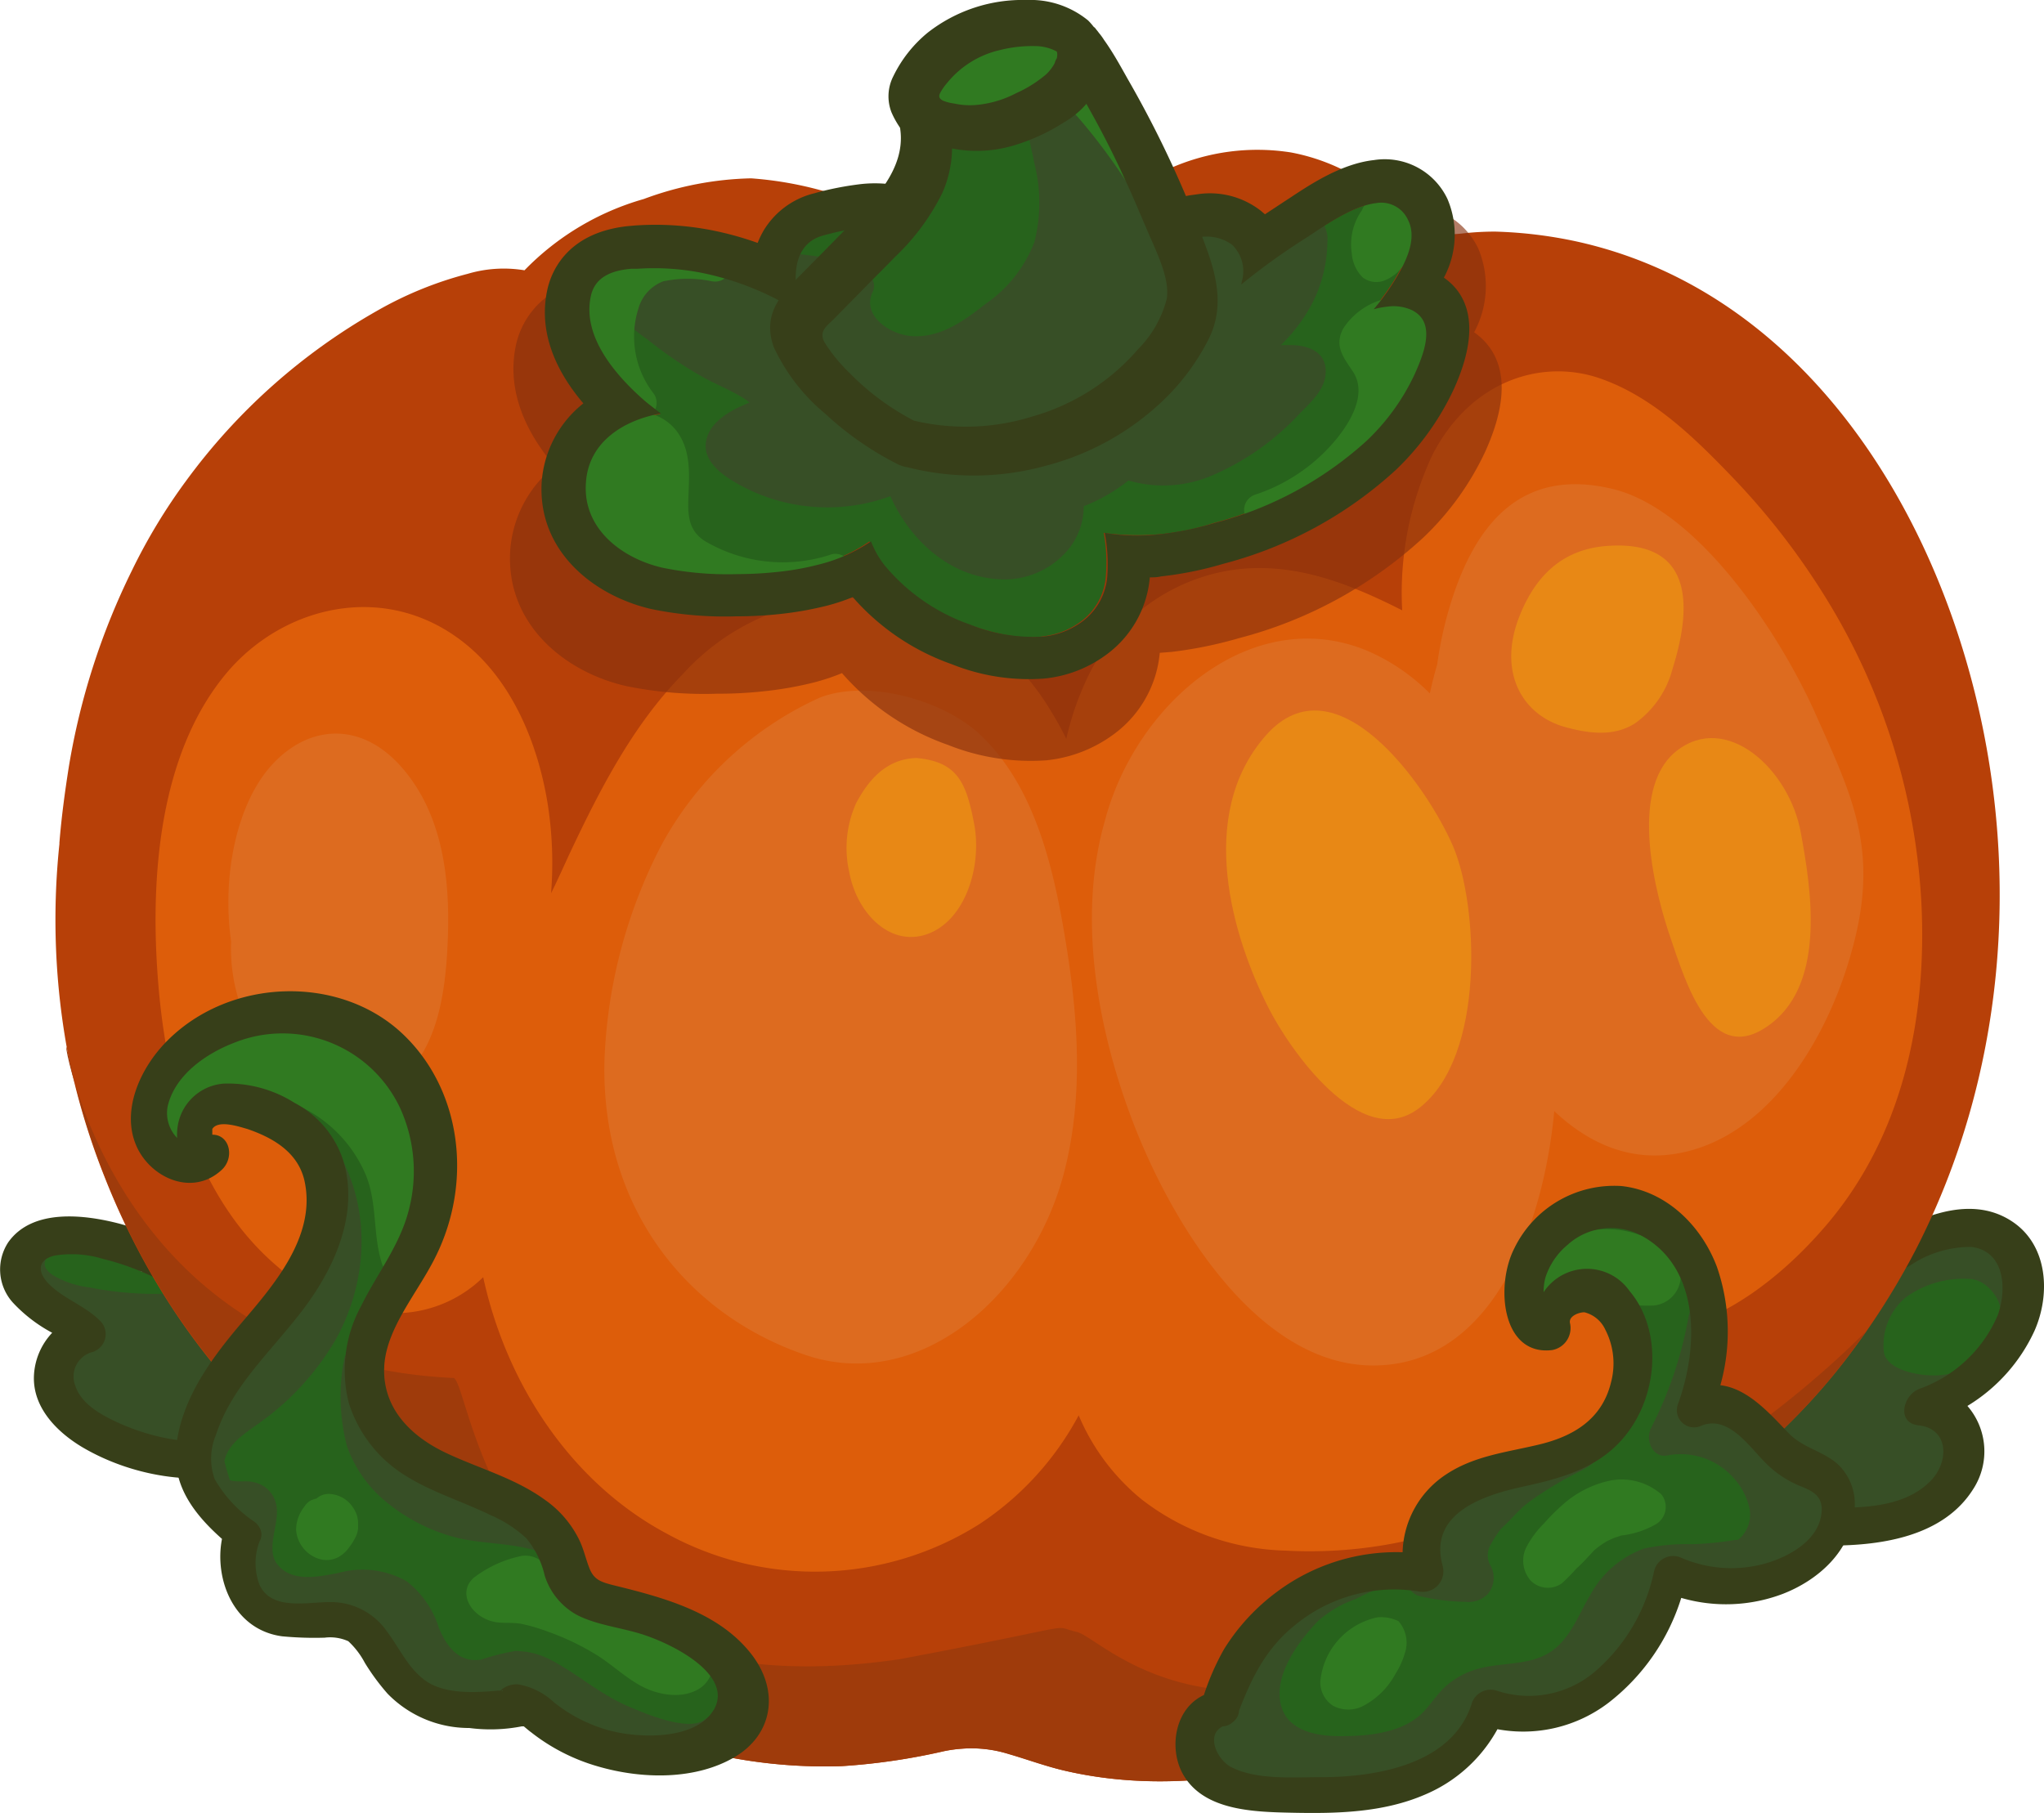 <svg id="Layer_1" data-name="Layer 1" xmlns="http://www.w3.org/2000/svg" viewBox="0 0 150 133.07"><defs><style>.cls-1{fill:#27631c;}.cls-2{fill:#374f26;}.cls-3{fill:#373f19;}.cls-4{fill:#b74008;}.cls-5{fill:#dd5d0a;}.cls-6{fill:#dd6b1f;}.cls-7{fill:#e88815;}.cls-8{fill:#9f3b0b;}.cls-9{fill:#87300e;opacity:0.63;}.cls-10{fill:#307a21;}</style></defs><path class="cls-1" d="M148.24,94.71c.17-2.22-2-3.45-4.53-3.75a2.08,2.08,0,0,0-.83.08,5.32,5.32,0,0,0-.79,0,1.81,1.81,0,0,0-.92.4,1.63,1.63,0,0,0-1.65.68c-2.73,3.68-5.42,7.4-7.93,11.18a1.22,1.22,0,0,1-.47.07,1.68,1.68,0,0,0-1.88,1,1.32,1.32,0,0,0,.91,1.66,1.8,1.8,0,0,0,.24,1.21,2.29,2.29,0,0,0,3,.52,1.48,1.48,0,0,0,.44.27,1.41,1.41,0,0,0,.63,1.74h0c-.05,1.44,1.49,2,2.85,1.79a7.54,7.54,0,0,0,3.59-2.17c.12-.11.23-.23.34-.34a3.5,3.5,0,0,0,2.08-3.9,6.92,6.92,0,0,0-1.14-2.63,1.92,1.92,0,0,0,.72-.35C145,100.6,148,97.36,148.24,94.71Z"/><path class="cls-2" d="M146.71,96.29c.37-.34-.63-2.31-2.12-2.41a7.24,7.24,0,0,0-4.76,1.37,4.58,4.58,0,0,0-1.58,4c.25,1.6,3.78,2,5,1.52,1.52-.54,1.31.53.32,1.52a6.74,6.74,0,0,1-1.19.94h0a1.28,1.28,0,0,1-.36,1.07,2.15,2.15,0,0,1,1.36.86l.71,0a1.33,1.33,0,0,1,1.23,2,6.74,6.74,0,0,1-3.42,2.69,1.69,1.69,0,0,1-1.53,1.23c-1.93.27-1.9,1.8-3.64,1.15l-2.8-2.29a31.55,31.55,0,0,0-1.8-3.08c-.1,0-1.88-.5-3.2-.87a6.25,6.25,0,0,1,.72-.17,1.28,1.28,0,0,1,.35-.57,1.46,1.46,0,0,1,.57-2,4.42,4.42,0,0,1,1.73-.6,1.08,1.08,0,0,1,0-.71,4.3,4.3,0,0,1,2.18-2.52,2.37,2.37,0,0,1,.74-.11,7.63,7.63,0,0,1,2.1-5.64c2-2.08,5.12-2.57,7.88-2.68,1.36-.05,2.71,0,3.51,1.11a10.32,10.32,0,0,1,.86,2.78C150.14,96.63,148.16,97.26,146.71,96.29Z"/><path class="cls-3" d="M147.72,89.7c-3.39-2.31-7.73,0-10.89,2l-12.09,7.53a1.39,1.39,0,1,0,1.46,2.35l9.58-6c1.47-.91,2.92-1.87,4.43-2.71a7.89,7.89,0,0,1,4.47-1.34c2.49.32,2.59,3.16,1.93,5a9.83,9.83,0,0,1-5.74,5.41c-1.24.46-1.7,2.51-.09,2.68,2.26.24,2.26,2.68.92,4.06-1.86,1.92-4.81,2-7.29,2a1.39,1.39,0,1,0-.08,2.77c3.81,0,8.32-.69,10.49-4.17a5.09,5.09,0,0,0-.44-6.08,12.58,12.58,0,0,0,4.92-5.51C150.49,95,150.29,91.45,147.72,89.7Z"/><path class="cls-1" d="M20.94,101.72a1.45,1.45,0,0,0-1-.56,8.91,8.91,0,0,0-1.29-1.91,1.17,1.17,0,0,0-1.18-.39l-.11-.15a1.52,1.52,0,0,0-.95-.57,3.28,3.28,0,0,0-1.78-1.89,1.93,1.93,0,0,0-.81-.12,1.52,1.52,0,0,0-1.13-.3,9.66,9.66,0,0,0-.11-1.69c-.15-.89-1.32-1.14-2.11-.78l-.19-.08a3.4,3.4,0,0,0-1.92-1.12,20.53,20.53,0,0,0-2.73-1.27c-1.4-.53-3.44-.37-3.71,1.38a2.86,2.86,0,0,0,1,2.21,19.53,19.53,0,0,0,1.63,1.77A18.57,18.57,0,0,0,6.26,97.7a8.18,8.18,0,0,0-.67,1.09,4.8,4.8,0,0,0,.14,5.07,2.79,2.79,0,0,0,1.7,1.08,1.8,1.8,0,0,0,1.8,1.13,4.11,4.11,0,0,0,.43.63,2.09,2.09,0,0,0,3.06.2,1.94,1.94,0,0,0,.31-.44,2.07,2.07,0,0,0,.49.12,2,2,0,0,0,2.54.73,2.2,2.2,0,0,0,.82-.68,2.12,2.12,0,0,0,1.39-.3,1.56,1.56,0,0,0,1.49.14,1.41,1.41,0,0,0,.84-1,1.15,1.15,0,0,0,.35-.31c.93-.18,1.71-1.11,1-2Z"/><path class="cls-2" d="M19.07,106.87a10.23,10.23,0,0,1,.08-1.84c-.21.2-.42.4-.61.61a1.37,1.37,0,0,1-2.05,0,34,34,0,0,1-6.28.85,1.35,1.35,0,0,1-1.4-1.75,4.71,4.71,0,0,1-3.88-.85,1.19,1.19,0,0,1-.41-1.24H4.27a1.38,1.38,0,1,1,0-2.75h.06a1.48,1.48,0,0,1,1.26-2.06c.51-.07-.81-.85-2.26-1.42A4,4,0,0,1,.5,93.23a3.08,3.08,0,0,1,2.07-3.17,1.47,1.47,0,0,1,1.84.9c.23.72-2.17,1.45-.59,2.6a6.72,6.72,0,0,0,2.75.94,24.28,24.28,0,0,0,7.42.33c1.2-.11,2.08,1.56,1.08,2.33-.25.19-.51.36-.76.54.56,0,1.13.09,1.68.16a1.15,1.15,0,0,1,1.07,1.27,1.41,1.41,0,0,1,1.44,1.1,1.36,1.36,0,0,1,1.6,1.38,1.46,1.46,0,0,1,.33.22,7.41,7.41,0,0,1,1.4-1.45Z"/><path class="cls-3" d="M23.89,100.93a26.49,26.49,0,0,0-6.62-6.87,24.39,24.39,0,0,0-8.51-4.24c-2.57-.67-6.38-1.13-8.15,1.36a3.63,3.63,0,0,0,.33,4.43,11,11,0,0,0,2.89,2.22A4.91,4.91,0,0,0,2.49,101c-.09,2.27,1.61,4.06,3.52,5.21,4,2.37,9.57,3.21,14,1.12a1.58,1.58,0,0,0,1.64.55,4,4,0,0,0,3-2.69A5,5,0,0,0,23.89,100.93ZM21,105.21a1.47,1.47,0,0,0-2-.47c-3.12,1.73-7,1.14-10.11-.21-1.31-.58-2.91-1.41-3.36-2.8a1.86,1.86,0,0,1,1.19-2.47,1.37,1.37,0,0,0,.61-2.32c-1.07-1.08-2.61-1.59-3.69-2.64-.84-.81-1-1.79.34-2.13a7.75,7.75,0,0,1,3.55.23A18.89,18.89,0,0,1,11.78,94a26.09,26.09,0,0,1,6.94,5.25C19.53,100.05,23.72,104.44,21,105.21Z"/><path class="cls-4" d="M145,51.16c-3.79-15.59-13.76-30-29.28-33.43a32.38,32.38,0,0,0-6-.73,21.67,21.67,0,0,0-2.26.12,10.62,10.62,0,0,1-3-.05c-.08-.11-.33-.34-.35-.38-.42-.42-.84-.85-1.27-1.24l-.09-.09A19.5,19.5,0,0,0,100,13.29a14.71,14.71,0,0,0-5.26-2.1,15.81,15.81,0,0,0-8.86,1.16,36.21,36.21,0,0,0-8.28,5c-.77.59-1.52,1.21-2.3,1.73-.09.07-.12.08-.13.11l-.15.06c-.13.08-.26.13-.39.2l-.06,0h0l-.67-.26c-2.69-1.11-5.38-2.3-8.12-3.34-1.21-.47-2.42-.9-3.66-1.29a26.64,26.64,0,0,0-7-1.47,24,24,0,0,0-7.88,1.52,19.72,19.72,0,0,0-8.75,5.23,9.32,9.32,0,0,0-4.17.26,27.06,27.06,0,0,0-6.66,2.72,44.65,44.65,0,0,0-14,12.47,42.09,42.09,0,0,0-4,6.63l0,0a51.5,51.5,0,0,0-4.6,14.31c-.3,1.9-.55,3.76-.7,5.63,0,0,0,.06,0,.09A53.33,53.33,0,0,0,5,77.43a52.7,52.7,0,0,0,2.69,9h0c3.45,8.77,9.09,16.39,16.07,21.36a16.72,16.72,0,0,1,3.68,3.18c.89,1.14,1.62,2.38,2.49,3.51A38.17,38.17,0,0,0,35.13,120a39.65,39.65,0,0,0,12.6,7.39,37.31,37.31,0,0,0,14.06,2.25,47.2,47.2,0,0,0,7.52-1.1,9.82,9.82,0,0,1,1.31-.18,9.19,9.19,0,0,1,3.43.39c1.32.38,2.58.85,3.9,1.18,9.2,2.21,20-.11,28.8-5.85l.18-.12a40.24,40.24,0,0,0,6.28-5.13c1-1,1.92-2.12,2.89-3.22a14.38,14.38,0,0,1,4.4-3.19A46,46,0,0,0,136.12,98.9c.3-.41.6-.82.89-1.24a54,54,0,0,0,3.58-5.93h0C147.13,79,148.22,64.37,145,51.16Z"/><path class="cls-5" d="M141,66.24a47.34,47.34,0,0,0-6.83-22.06A52.77,52.77,0,0,0,127,34.89c-2.77-2.88-5.82-5.83-9.63-7.13-4.06-1.39-9.32,0-12.23,5.59A23.88,23.88,0,0,0,102.9,44.8C98,42.31,92.6,40.33,86.81,42.9A14.19,14.19,0,0,0,80,49.34a21.24,21.24,0,0,0-1.75,4.9,22.23,22.23,0,0,0-1.1-2,18.5,18.5,0,0,0-5.31-5.73,18.34,18.34,0,0,0-10-2.61,17,17,0,0,0-11.7,5.55C46.45,53.19,44,58,41.8,62.66c-.46,1-.91,2-1.36,2.91a28.05,28.05,0,0,0-.26-6.64c-.71-4.32-2.52-8.65-5.69-11.39-5.78-5-13.57-3.25-17.87,1.87C11.8,55.17,11,64,11.58,71.75,12.16,79.7,14.47,88,20.4,93a13,13,0,0,0,9.06,3.38,9.24,9.24,0,0,0,6-2.63c1.76,8.08,6.62,15.14,13.39,18.78a22.6,22.6,0,0,0,23-.64,21.92,21.92,0,0,0,7.31-8,15.94,15.94,0,0,0,4.67,6.21,18,18,0,0,0,10.51,3.72c7.2.4,16.82-1.59,22.08-8.7a15.2,15.2,0,0,0,3.09-7.83,7.39,7.39,0,0,0,4.34,0c3.6-1.07,7.17-3.92,9.86-7C139.84,83.37,141.41,74.3,141,66.24Z"/><path class="cls-6" d="M20.09,56c-2.68,2.78-3.83,8.23-3.13,13.1a13,13,0,0,0,3.72,9.62,6.42,6.42,0,0,0,8.68.52c2.78-2.27,3.38-6.49,3.51-10.54.14-4.22-.38-8.9-3.35-12.33S22.76,53.2,20.09,56Z"/><path class="cls-6" d="M71.83,53.84c-2.66-2.44-8.08-4-11.65-2.64A24.91,24.91,0,0,0,48.52,62.07a37.19,37.19,0,0,0-4.16,15.72c-.29,10.81,6,18.67,14.7,21.65,8.44,2.91,16.76-4.44,19.06-13.5,1.42-5.57,1-11.48,0-17.34C77.22,63.21,75.76,57.47,71.83,53.84Z"/><path class="cls-6" d="M133.2,52.33c-2.57-5.76-8.61-15-14.94-16.46-6.08-1.42-10.08,1.77-12.15,9.65a28.7,28.7,0,0,0-.64,3.25q-.31,1.06-.54,2.13a14.58,14.58,0,0,0-4.57-3.12c-8.38-3.52-17,3.76-19.29,12.51C79,67.56,80.68,75.7,82.92,81.77c2.83,7.71,9.32,18.58,18,18.46s12.36-10.33,13.14-18.67c2.51,2.36,5.71,3.89,9.58,3,6.33-1.45,10.49-8.4,12.23-14.68C138,62.39,135.89,58.39,133.2,52.33Z"/><path class="cls-7" d="M106.63,62.11C104.7,57.64,98,48.16,92.88,54S90.44,68.77,93.1,74c1.48,2.92,6.79,10.71,11.09,7.3C109,77.56,108.5,66.46,106.63,62.11Z"/><path class="cls-7" d="M122.75,49.06c1.17-3.73,2-9.37-4.6-9-3.42.17-5.5,2.17-6.7,5.32-1.51,4,.26,7.13,3.45,8,1.5.4,3.43.77,5.08-.28A7.12,7.12,0,0,0,122.75,49.06Z"/><path class="cls-7" d="M123,55.15c-3.56,2.87-1.45,10.66-.42,13.66,1.13,3.28,3,9.77,7.44,6.29,4-3.12,2.86-10,2.14-13.95C131.32,56.44,126.66,52.21,123,55.15Z"/><path class="cls-7" d="M67.26,55.64c-2.46.06-3.72,2-4.42,3.29A8,8,0,0,0,62.32,64c.54,3,3,5.57,5.77,4.55s4-5,3.39-8.12C70.91,57.5,70.31,55.92,67.26,55.64Z"/><path class="cls-8" d="M5.53,79.63c-.18-.73-.35-1.46-.51-2.2C4.74,76.07,4.78,77.23,5.53,79.63Z"/><path class="cls-8" d="M126.74,106.13c-1.63,1.11-3.31,2.12-5,3.05s-3.49,1.59-5.06,2.61-.48,2.26-6.66,6.47c-20.76,12-29,2-31,1.53-2.12-.5,1-.63-13,2C36.44,126.15,34.68,102,33.31,101.15,14.11,100.28,7.5,86,5.53,79.63A54.36,54.36,0,0,0,7.7,86.39h0c3.45,8.77,9.09,16.38,16.07,21.36a16.5,16.5,0,0,1,3.68,3.18c.88,1.15,1.62,2.38,2.49,3.51A38.17,38.17,0,0,0,35.13,120a40,40,0,0,0,12.61,7.4,37.22,37.22,0,0,0,14,2.24,45.81,45.81,0,0,0,7.51-1.1,10.43,10.43,0,0,1,1.32-.18,9.19,9.19,0,0,1,3.43.39c1.31.38,2.58.85,3.91,1.17,9.2,2.22,20-.1,28.79-5.84l.18-.12h0c.25-.16.49-.34.73-.5l.86-.6.82-.64c.27-.2.54-.4.8-.62s.49-.42.73-.63l.84-.71c.5-.47,1-.94,1.49-1.43,1-1,1.93-2.12,2.89-3.22a14.54,14.54,0,0,1,4.41-3.19A46.1,46.1,0,0,0,136.12,98.9l.89-1.24A72.15,72.15,0,0,1,126.74,106.13Z"/><path class="cls-2" d="M12,101.59l0,0,0,0Z"/><path class="cls-2" d="M109.47,110.85l0,0h0Z"/><path class="cls-9" d="M109,33.14a20.85,20.85,0,0,1-4.56,6.33,31.79,31.79,0,0,1-13.54,7.38,30.52,30.52,0,0,1-4.91,1l-.88.07A8.34,8.34,0,0,1,81.59,54a10,10,0,0,1-4.81,1.81,16.37,16.37,0,0,1-7.21-1.13,18.39,18.39,0,0,1-7.78-5.27,15.84,15.84,0,0,1-2.08.69,26.23,26.23,0,0,1-3.64.64,30.6,30.6,0,0,1-3.42.18A28.58,28.58,0,0,1,46,50.37c-4.5-1-8.88-4.52-8.56-9.93a8.68,8.68,0,0,1,3.27-6.22c-2.51-2.93-3.48-6-2.84-8.92.29-1.31,1.48-4.44,6.3-5l.6-.06a22.51,22.51,0,0,1,6,.39,25.4,25.4,0,0,1,3.61,1,5.16,5.16,0,0,1,.47-1,6.46,6.46,0,0,1,4-2.93l.18,0a23.11,23.11,0,0,1,3.21-.63,9,9,0,0,1,2.2,0,7.35,7.35,0,0,0,.77-1.47c2.76.89,5.48,1.91,8.21,2.86l.68.22h0l.06,0,.39-.17.16-.06s0,0,.12-.09c.79-.45,1.54-1,2.31-1.48A37.18,37.18,0,0,1,85.4,12.6c.92,1.79,1.75,3.6,2.52,5.42l.3-.07.62-.08a6.55,6.55,0,0,1,5,1.31l.29.26,1.45-1,.53-.34c1.56-1,3.94-2.6,6.41-2.93l.17,0a5.49,5.49,0,0,1,4.62,1.45,5.72,5.72,0,0,1,1.16,1.59,7.13,7.13,0,0,1-.29,6.18C110,25.68,111.23,28.2,109,33.14Z"/><path class="cls-1" d="M48.66,41.68a23.84,23.84,0,0,0,5.54.46A24.34,24.34,0,0,0,60,41.46a12,12,0,0,0,3.81-1.72,6.81,6.81,0,0,0,1,1.76,14.25,14.25,0,0,0,6.26,4.34c2.49.9,5.72,1.61,8.18-.17a4.56,4.56,0,0,0,1.9-3.37A12.28,12.28,0,0,0,81,39.11a17.85,17.85,0,0,0,8.07-.72,26.51,26.51,0,0,0,11.19-6.06,16.11,16.11,0,0,0,3.5-4.87c.67-1.5,1.62-3.83-.24-4.71a4,4,0,0,0-2.76-.05,17.22,17.22,0,0,0,1.75-2.46c.7-1.22,1.42-2.78.78-4.07-1.5-3-5.6.08-7.49,1.29A49.06,49.06,0,0,0,91,20.89a2,2,0,0,0,.06-.26A2.7,2.7,0,0,0,90.37,18a3.38,3.38,0,0,0-2.73-.5,17.43,17.43,0,0,0-5.38,2c-.42.24-.84.5-1.25.77-.06-1-9.9-2.72-11.11.35-.62-.73-1.29-1.42-1.94-2.06a6,6,0,0,0-3.19-1.85,11.58,11.58,0,0,0-4.34.54c-2.58.65-2.27,3.72-1.64,5.76a21.21,21.21,0,0,0-7.32-3,18.14,18.14,0,0,0-4.77-.3c-1.43.1-3,.43-3.38,2.06-.67,3,1.9,5.93,3.94,7.68.39.33.8.63,1.2.94-2.7.48-5.31,2.11-5.5,5.07C42.74,38.81,45.65,41,48.66,41.68Z"/><path class="cls-2" d="M45.77,18.33c1.66-.5,3.66-.22,5.34-.18q2.88.06,5.73.32t5.68.72A7.5,7.5,0,0,1,66.9,21c1,1.07-.59,2.92-1.62,1.85l-.19-.17-.38.29c.28.2.56.39.82.61a1,1,0,0,1,.22,1.41l14.84,7a3,3,0,0,1,.7-1.23,47,47,0,0,0,3.19-3.57,1.07,1.07,0,0,1,1-.47,2.11,2.11,0,0,1,.09-.55c.34-1.17,1.45-2.41.52-3.52-.72-.87-1.89-1.29-2.68-2.11a1.7,1.7,0,0,1-.32-2.15A4.06,4.06,0,0,1,85.19,17a12,12,0,0,1,4.55-.56,11.88,11.88,0,0,0,4.52-.29c.85-.32,1.59-.87,2.43-.25a2.25,2.25,0,0,1,.72,1.9,10.11,10.11,0,0,1-1.11,4.46A12.27,12.27,0,0,1,94,25.33l.66,0c1.41,0,2.75.53,2.62,2.13-.1,1.25-1.19,2.15-2,3A18.8,18.8,0,0,1,88.71,35a9.12,9.12,0,0,1-5.9.27,12.62,12.62,0,0,1-3.28,1.89,5,5,0,0,1-1.36,3.43A6.1,6.1,0,0,1,73,42.49c-3.51-.31-6.3-3-7.66-6.07A13.4,13.4,0,0,1,55.08,36c-1.4-.68-3.75-1.91-3.22-3.81.34-1.26,1.73-2.09,3.14-2.63l-.12-.12c-1-.71-2.27-1.18-3.37-1.8a29.71,29.71,0,0,1-4-2.73,12.56,12.56,0,0,1-3.32-3.3A2.27,2.27,0,0,1,45.77,18.33Z"/><path class="cls-10" d="M103.81,17.14a1.26,1.26,0,0,0,.09-.93,3.6,3.6,0,0,0-1.51-1.67,1.63,1.63,0,0,0-1.7.07l-.08.07a1.39,1.39,0,0,0-.66.75l-.11.16a4.34,4.34,0,0,0-.64,3,2.78,2.78,0,0,0,.81,1.78,1.65,1.65,0,0,0,1.64.2,3.15,3.15,0,0,0,1-.68,3.78,3.78,0,0,0,1.07-2.6A.66.66,0,0,0,103.81,17.14Zm-3,1.32,0,0,0,0A.1.1,0,0,1,100.8,18.46Z"/><path class="cls-10" d="M92.11,36.31a12.93,12.93,0,0,0,5.49-3.54c1.3-1.41,2.87-3.77,1.66-5.53-.66-1-1.37-1.84-.69-3.12A5.1,5.1,0,0,1,101.42,22a3.06,3.06,0,0,1,3.27.66,3.86,3.86,0,0,1,.85,3.24,14.91,14.91,0,0,1-3.47,7.39,1.19,1.19,0,0,1-1.85,0A14.86,14.86,0,0,1,98.68,35a15.68,15.68,0,0,1-5.84,3.54A1.15,1.15,0,1,1,92.11,36.31Z"/><path class="cls-10" d="M52,43a3.27,3.27,0,0,1-2-.21,9.55,9.55,0,0,1-5.57-2.87,6.48,6.48,0,0,1-.93-7.19,4.73,4.73,0,0,1,2.62-2.28L46,30.33c-1.3-1.53-2.71-3.46-3-5.57a1.06,1.06,0,0,1-.43-.55,4.58,4.58,0,0,1,4-6,1.14,1.14,0,0,1,1,.43l.2-.09a10.6,10.6,0,0,1,5-.24c1.51.25,1,2.59-.51,2.34a8.69,8.69,0,0,0-3.59,0,3,3,0,0,0-1.82,2A6.81,6.81,0,0,0,48,28.93a1.21,1.21,0,0,1-.14,1.47,3.55,3.55,0,0,1,2,1.54c.84,1.36.72,2.94.66,4.5-.06,1.36,0,2.54,1.25,3.3a11.25,11.25,0,0,0,9.1,1,1.15,1.15,0,1,1,.75,2.17,14.37,14.37,0,0,1-7.52.33,15.23,15.23,0,0,1-1.61-.47A1.51,1.51,0,0,1,52,43Z"/><path class="cls-3" d="M47.77,44.7a26.6,26.6,0,0,0,6.27.54,29.32,29.32,0,0,0,3.2-.17,24.78,24.78,0,0,0,3.4-.6,14.68,14.68,0,0,0,1.94-.64,17.22,17.22,0,0,0,7.28,4.93,15.15,15.15,0,0,0,6.74,1.05,9.15,9.15,0,0,0,4.5-1.69,7.86,7.86,0,0,0,3.28-5.74c.27,0,.55,0,.82-.07a25.78,25.78,0,0,0,4.59-.93,29.82,29.82,0,0,0,12.66-6.9,19.75,19.75,0,0,0,4.25-5.94c2.09-4.63.93-7-.74-8.16a6.67,6.67,0,0,0,.26-5.78,5.09,5.09,0,0,0-5.39-2.85c-2.37.26-4.65,1.77-6.16,2.77l-.49.32-1.35.89-.28-.24a6.07,6.07,0,0,0-4.68-1.23l-.58.08a20.66,20.66,0,0,0-6.16,2.22,15.78,15.78,0,0,0-2-.48A21.82,21.82,0,0,0,73,15.77a11.18,11.18,0,0,0-2.59.58l-.14-.13a8.79,8.79,0,0,0-4.82-2.68,9.34,9.34,0,0,0-2.49,0,23.28,23.28,0,0,0-3,.59l-.17.05a6,6,0,0,0-3.75,2.74,6.91,6.91,0,0,0-.44.91,23.74,23.74,0,0,0-3.37-.93,21.57,21.57,0,0,0-5.61-.35l-.56.05c-4.51.49-5.62,3.42-5.89,4.65-.61,2.76.3,5.61,2.64,8.36a8.11,8.11,0,0,0-3.06,5.82C39.47,40.47,43.57,43.72,47.77,44.7ZM43,35.42c.19-3,2.8-4.59,5.5-5.07-.4-.31-.81-.61-1.2-.94-2-1.75-4.61-4.64-3.94-7.68.32-1.47,1.64-1.88,2.94-2l.44,0a18.14,18.14,0,0,1,4.77.3,21.21,21.21,0,0,1,7.32,3c-.63-2-.94-5.11,1.64-5.76a20.92,20.92,0,0,1,2.73-.56,5.77,5.77,0,0,1,1.61,0A6,6,0,0,1,68,18.52c.65.64,1.32,1.33,1.94,2.06.39-1,1.7-1.49,3.29-1.66,3.29-.36,7.78.64,7.82,1.31.41-.27.83-.53,1.25-.77a17.43,17.43,0,0,1,5.38-2l.36-.05a3.16,3.16,0,0,1,2.37.55,2.7,2.7,0,0,1,.73,2.67,2,2,0,0,1-.06.26,49.06,49.06,0,0,1,4.77-3.43c1.22-.79,3.37-2.35,5.14-2.55a2.15,2.15,0,0,1,2.35,1.26c.64,1.29-.08,2.85-.78,4.07a17.22,17.22,0,0,1-1.75,2.46,5.76,5.76,0,0,1,1-.19,3.22,3.22,0,0,1,1.77.24c1.86.88.91,3.21.24,4.71a16.11,16.11,0,0,1-3.5,4.87,26.51,26.51,0,0,1-11.19,6.06,22.82,22.82,0,0,1-4,.82,14.11,14.11,0,0,1-4.06-.1,12.28,12.28,0,0,1,.19,3.19,4.56,4.56,0,0,1-1.9,3.37,5.73,5.73,0,0,1-2.85,1.06,12.43,12.43,0,0,1-5.33-.89,14.25,14.25,0,0,1-6.26-4.34,6.81,6.81,0,0,1-1-1.76A12,12,0,0,1,60,41.46a19.68,19.68,0,0,1-2.94.52,27.45,27.45,0,0,1-2.87.16,23.84,23.84,0,0,1-5.54-.46C45.65,41,42.74,38.81,43,35.42Z"/><path class="cls-1" d="M87.54,22.05a5.73,5.73,0,0,1-.83,2.41C83.15,30.92,75,34.32,67,32.69l-.41-.13a20.8,20.8,0,0,1-7-5.79c-.19-.25-.36-.5-.52-.76a3.07,3.07,0,0,1-.58-2,2.37,2.37,0,0,1,.45-1,6,6,0,0,1,.66-.76c.86-.86,1.72-1.73,2.57-2.62.54-.52,1.07-1.06,1.6-1.59a15.9,15.9,0,0,0,3.79-5A6.93,6.93,0,0,0,68,10.76a6.19,6.19,0,0,0-1-3.91c.19-.3.42-.64.67-1,.11-.14.21-.3.33-.45s.22-.28.32-.41a9.73,9.73,0,0,1,1-1A8.13,8.13,0,0,1,72.45,2a4.43,4.43,0,0,1,1-.19s.35-.11.9-.24c.39-.1.88-.2,1.4-.29a.53.53,0,0,0-.15-.12l.27.1A12.42,12.42,0,0,1,77.4,2a2.65,2.65,0,0,1,.9.61,3.78,3.78,0,0,1,.67.59A8.08,8.08,0,0,1,80,4.65c.31.52.62,1,.92,1.56.5.87,1,1.75,1.45,2.64.66,1.23,1.27,2.48,1.85,3.75q1.48,3.17,2.65,6.4A8.14,8.14,0,0,1,87.54,22.05Z"/><path class="cls-2" d="M87.54,22.05a5.73,5.73,0,0,1-.83,2.41C83.15,30.92,75,34.32,67,32.69l-.41-.13a20.8,20.8,0,0,1-7-5.79c-.19-.25-.36-.5-.52-.76a6.77,6.77,0,0,1-.13-3,6,6,0,0,1,.66-.76c.86-.86,1.72-1.73,2.57-2.62l.18.11a1.55,1.55,0,0,1,1.69.81,1,1,0,0,1,0,.88c-.83,1.75,1.31,3.19,3,3.25,2.12.08,3.85-1.25,5.31-2.39a9.75,9.75,0,0,0,3.56-4.52,11.74,11.74,0,0,0,0-5.77c-.06-.32-.12-.63-.2-.94-.23-1.15-.51-2.27-.75-3.42-.08-.41-.17-.83-.24-1.24S74.43,5.5,74.36,5l0-.12a10.5,10.5,0,0,1-.15-2.29,3.71,3.71,0,0,1,.16-1c.39-.1.88-.2,1.4-.29a.53.53,0,0,0-.15-.12l.27.1A12.42,12.42,0,0,1,77.4,2a2.65,2.65,0,0,1,.9.61,3.78,3.78,0,0,1,.67.59A8.08,8.08,0,0,1,80,4.65c.31.52.62,1,.92,1.56.5.87,1,1.75,1.45,2.64.66,1.23,1.27,2.48,1.85,3.75q1.48,3.17,2.65,6.4A8.14,8.14,0,0,1,87.54,22.05Z"/><path class="cls-10" d="M84.25,12.6c-.17.92-1,1.54-1.69.59a44,44,0,0,0-3.18-4.27A19.24,19.24,0,0,0,76.8,6.41a14.59,14.59,0,0,0-1.75-1.2,6.27,6.27,0,0,0-.58-.29.38.38,0,0,0-.13-.06A12.07,12.07,0,0,0,69.25,4,8.13,8.13,0,0,1,72.45,2a4.43,4.43,0,0,1,1-.19s.35-.11.9-.24c.39-.1.88-.2,1.4-.29a7.82,7.82,0,0,1,1.44,1.31c.1.12.2.24.29.37a7.63,7.63,0,0,1,.93.68,13.1,13.1,0,0,1,2.45,2.74c.54.78,1,1.61,1.54,2.43s1,1.65,1.55,2.42A1.83,1.83,0,0,1,84.25,12.6Z"/><path class="cls-3" d="M77,3.76h0l0,0C77.06,3.79,77.1,3.82,77,3.76Z"/><path class="cls-3" d="M77.19,2.63a7.82,7.82,0,0,0-1.44-1.31c-.52.09-1,.19-1.4.29-.55.13-.9.24-.9.24a4.43,4.43,0,0,0-1,.19l.13,0c.5.14,1,.29,1.48.45l.13,0c.45.15.44.14,1,.36.36.13.73.29,1.09.44l.41.2.29.17h0s0,0,0,0A2.44,2.44,0,0,1,77.3,4l.29-.08A1.75,1.75,0,0,1,77.19,2.63Zm11.49,16A78.27,78.27,0,0,0,82.77,5.82c-.56-1-1.11-2-1.75-2.89a4.28,4.28,0,0,0-.38-.52c-.06-.09-.14-.18-.21-.27S80.33,2,80.27,2h0l0,0h0a2.65,2.65,0,0,0-.26-.21,1.94,1.94,0,0,0-1.16-.54,9.47,9.47,0,0,0-2.88.13l-.27-.1a.53.53,0,0,1,.15.12c-.52.09-1,.19-1.4.29-.55.13-.9.24-.9.24a4.43,4.43,0,0,0-1,.19l.13,0c.5.14,1,.29,1.48.45l.13,0c.45.15.44.14,1,.36.36.13.73.29,1.09.44l.41.2.29.17h0s0,0,0,0A2.44,2.44,0,0,1,77.3,4a2.76,2.76,0,0,1,.44.47,6.67,6.67,0,0,1,.88,1.25c.48.78.93,1.58,1.37,2.38q1.4,2.5,2.57,5.08c.54,1.13,1,2.28,1.51,3.44.63,1.56,1.82,3.72,1.55,5.33a8.14,8.14,0,0,1-2.1,3.68,16,16,0,0,1-7.72,4.93,16.46,16.46,0,0,1-8.72.32,18.46,18.46,0,0,1-4.74-3.51,11.8,11.8,0,0,1-1.83-2.24c-.46-.83.21-1.23.71-1.74.92-.94,1.85-1.87,2.76-2.81.57-.57,1.14-1.14,1.71-1.73a16.59,16.59,0,0,0,3.46-4.68,8.28,8.28,0,0,0,.71-3,8.57,8.57,0,0,0-.14-2.08,8.84,8.84,0,0,0-.4-1.34A8.12,8.12,0,0,0,68,5.39c-.12.15-.22.31-.33.45-.25.37-.48.71-.67,1A5.29,5.29,0,0,0,66,9.05s0,.09,0,.12v0a1.55,1.55,0,0,1,.07.35l0,0h0c.39,2.94-2.06,5.32-3.85,7.14-1.33,1.36-2.67,2.71-4,4.06s-2.15,2.75-1.44,4.75a14,14,0,0,0,3.77,4.89,23.15,23.15,0,0,0,5.34,3.72,2.4,2.4,0,0,0,.71.22A19.78,19.78,0,0,0,76.7,34.2a19.57,19.57,0,0,0,8.86-5A16.56,16.56,0,0,0,88.64,25C89.69,23,89.48,20.94,88.68,18.63Z"/><path class="cls-3" d="M66.1,9.55s0,0,0,0h0S66.11,9.58,66.1,9.55Z"/><path class="cls-10" d="M78.4,2.93A4.91,4.91,0,0,0,75,2.16a6.06,6.06,0,0,0-2.28.45,11.53,11.53,0,0,0-1.33.12,7.47,7.47,0,0,0-1.58.4c-.47.19-.91.43-1.4.58-1.3.4-2.3,1.39-1.82,2.9a3.65,3.65,0,0,0,3,2.13,17.47,17.47,0,0,0,3.22.2A6.06,6.06,0,0,0,76,8.05a22.15,22.15,0,0,0,2.34-1.43A2.28,2.28,0,0,0,78.4,2.93Z"/><path class="cls-3" d="M75.87,1.3a.23.23,0,0,0-.12,0,.53.53,0,0,0-.15-.12Z"/><path class="cls-3" d="M79.85,1.5A6.69,6.69,0,0,0,75.36,0a11.3,11.3,0,0,0-7.27,2.39,9.49,9.49,0,0,0-2.54,3.22,3.24,3.24,0,0,0-.13,2.63A6.49,6.49,0,0,0,66,9.3c1,1.27,3.63,1.55,3.72,1.57a9.47,9.47,0,0,0,4.56-.16A14.32,14.32,0,0,0,78.05,9,6.34,6.34,0,0,0,80.7,6.1,4.09,4.09,0,0,0,79.85,1.5ZM77.59,4c0-.15,0,.26-.06.32s-.12.31-.17.39a3.24,3.24,0,0,1-.57.73,9.07,9.07,0,0,1-2.22,1.4,7.79,7.79,0,0,1-3,.87,5.34,5.34,0,0,1-1.54-.11,3.32,3.32,0,0,1-.8-.2c-.27-.13-.36-.28-.26-.53a4.1,4.1,0,0,1,.55-.8,7,7,0,0,1,3.84-2.39,9.77,9.77,0,0,1,2.82-.29,3.45,3.45,0,0,1,1,.22,3.73,3.73,0,0,1,.37.17C77.58,3.86,77.59,4,77.59,4Z"/><path class="cls-1" d="M17.77,112.65c-4-3.29-4.44-5.25-2.41-9.73,1.37-3,4.13-5.33,6.21-8.27s3.49-7.56,1.26-10.54a8.28,8.28,0,0,0-4-2.58c-1.29-.47-2.85-.76-4,.18s-.69,3.35.63,3.06c-1.62,1.68-4.46,0-4.61-2.35s1.52-4.59,3.46-5.94a11.42,11.42,0,0,1,13.42.2c3.89,3.11,5.25,9,3.27,13.9-1.3,3.23-3.87,5.92-4.29,9.15a7.57,7.57,0,0,0,2.84,6.76c3.46,2.75,9.67,3.14,11.43,7.21.51,1.18.58,2.59,1.74,3.39a5.28,5.28,0,0,0,1.85.69,22.36,22.36,0,0,1,6.74,2.41c2.06,1.29,3.61,3.42,3.1,5.33-.45,1.74-2.45,2.81-4.54,3.18a13.15,13.15,0,0,1-10.12-2.63,4.42,4.42,0,0,0-1.53-1c-.76-.2.92.79-4.76.37-5.32-.39-5.24-6-8.27-6.45-1.43-.21-4.85.25-6-.6C16.47,116.36,17.77,112.65,17.77,112.65Z"/><path class="cls-2" d="M25.27,99.71a14.38,14.38,0,0,0,.19,6.43,9.24,9.24,0,0,0,2.9,4.12,13.34,13.34,0,0,0,4.84,2.53c2.09.59,4.38.4,6.53,1.16.87.3-3.27-3.35-5.06-3.72a10.09,10.09,0,0,1-4.09-1.77,6.7,6.7,0,0,1-2.24-2.85,10.89,10.89,0,0,1-.17-5.17,1.52,1.52,0,0,0-1.1-1.78A1.5,1.5,0,0,0,25.27,99.71Z"/><path class="cls-2" d="M53.39,128.35a9.15,9.15,0,0,1-8.91,1.1c-2.6-1-4.9-3.43-7.63-3.45a7.87,7.87,0,0,1-4-.79A10,10,0,0,1,30,122.72c-.41-.5-.78-1-1.14-1.55a7,7,0,0,0-1.17-1.59,3.34,3.34,0,0,0-2.05-.41l-2.29-.06a1.32,1.32,0,0,1-1.23-.81,6.17,6.17,0,0,1-2.12-.68,4.73,4.73,0,0,1-2.56-4.07,9.45,9.45,0,0,1,.18-1.5c0-.19.05-.44.09-.62l-.15,0a1.25,1.25,0,0,1-2.06.27,7.13,7.13,0,0,1-1.17-2,3.47,3.47,0,0,1-.26-.45l2.48-10.41c.49-.38,1-.71,1.56-1a13.31,13.31,0,0,0,2-1.43c.49-.79,1-1.63,1.4-2.49a1.35,1.35,0,0,1,1.85-.63,9.52,9.52,0,0,0-2.14-8.77c-1.24-1.31.55-3.6,1.84-2.27,4.15,4.31,4.45,10.91,1.58,16.07a19.56,19.56,0,0,1-5.43,6c-.94.71-2.12,1.36-2.6,2.47a2.24,2.24,0,0,0-.14.46c.11.47.25.94.4,1.4.54.18,1.25,0,1.75.15a2.09,2.09,0,0,1,1.65,1.64c.31,1.34-.84,3.25.1,4.41,1.1,1.35,3.09.86,4.47.61a6.56,6.56,0,0,1,5,.61,6.93,6.93,0,0,1,2.37,3.43c.52,1.24,1.4,2.59,3.1,2.32a16.78,16.78,0,0,1,2.49-.63,5.58,5.58,0,0,1,2.67.68c1.9,1,3.44,2.4,5.5,3.32,1.3.57,4.63,2,5.78,1C53.45,125,55,127.09,53.39,128.35Z"/><path class="cls-10" d="M29.72,77.66c-1-1.8-3.15-2-5.08-2.14-.95-.07-1.95-.15-2.94-.17a6.75,6.75,0,0,0-.8-.24,7.68,7.68,0,0,0-8.29,3.44c-.16.29-1,1.52-1,1.81-.62.89.36,1.78.54,3a1.29,1.29,0,0,0,1.38,1.26A1.52,1.52,0,0,0,14.79,83c-.3-2.15,2.49-2.62,3.95-2.57a8.87,8.87,0,0,1,4.84,1.71,9.75,9.75,0,0,1,3.3,4.19c.82,2.08.47,4.38,1.17,6.48a1.6,1.6,0,0,0,2.87.19C32.74,90.21,31,77.58,29.72,77.66Z"/><path class="cls-10" d="M26.28,111.84c0,.11,0,.21,0,.32a3.06,3.06,0,0,1-.05.32A2.25,2.25,0,0,1,26,113a3.11,3.11,0,0,1-.35.54,2.38,2.38,0,0,1-.84.77,1.88,1.88,0,0,1-1.51.08,2.43,2.43,0,0,1-1.57-2.07,2.74,2.74,0,0,1,.61-1.73,1.32,1.32,0,0,1,.48-.46l.33-.12h.06a0,0,0,0,0,0,0,1.36,1.36,0,0,1,1-.35,2.23,2.23,0,0,1,1.46.69,2.6,2.6,0,0,1,.51.84A2.28,2.28,0,0,1,26.28,111.84Z"/><path class="cls-10" d="M51,120.16a8,8,0,0,0-1.87-.58,7.75,7.75,0,0,1-1.59-.6c-2.47-1.25-4.43-3.06-7.07-3.84l-.32-.06a1.86,1.86,0,0,0-1.92-.86,8.61,8.61,0,0,0-3.46,1.59c-1.29,1.14-.12,3,1.67,3.27.61.08,1.21,0,1.84.12a13,13,0,0,1,1.88.55,18.75,18.75,0,0,1,3.51,1.66c1.13.68,2.08,1.61,3.24,2.27,1.43.82,3.38,1.08,4.61.13A2.15,2.15,0,0,0,51,120.16Z"/><path class="cls-3" d="M45.1,116.38c-1-.25-1.51-.41-1.85-1.28-.26-.66-.4-1.33-.71-2a7.71,7.71,0,0,0-2.54-3c-2.18-1.59-4.81-2.3-7.16-3.4-2.59-1.2-4.58-3.15-4.65-5.95-.08-3,2.35-5.66,3.73-8.41,2.84-5.62,1.93-12.48-2.48-16.55-4.63-4.26-12.59-4-17.17.61-2,2-3.47,5.24-2.18,7.89,1.09,2.22,4.05,3.52,6.15,1.61,1-.88.64-2.62-.66-2.61,0,0,0,0,0,0s0-.4,0-.42c.45-.71,2.05-.14,2.57,0,1.78.61,3.65,1.63,4.17,3.7,1,4.19-2.39,7.93-4.7,10.66s-4.37,5.65-4.7,9.08c-.26,2.76,1.34,4.85,3.37,6.65-.57,2.92.82,6.66,4.41,7.15a25.12,25.12,0,0,0,3.13.1,3.24,3.24,0,0,1,1.73.26,5.94,5.94,0,0,1,1.21,1.58,16.34,16.34,0,0,0,1.67,2.27,8.33,8.33,0,0,0,6,2.52,11.93,11.93,0,0,0,3.85-.12l.15,0c.17.14.4.34.53.43a14.26,14.26,0,0,0,4.84,2.49c3.38,1,7.29,1,10.11-.67s3.33-4.91,1.15-7.64C52.69,118.35,48.76,117.28,45.1,116.38Zm-29.53-33s0,0,0,0Zm21.24,40.74.11-.08C36.89,124.14,36.87,124.14,36.81,124.14Zm15.56,1.39c-1.25,2.15-5.31,2.18-7.84,1.46a11.22,11.22,0,0,1-3.86-2,5.16,5.16,0,0,0-2.57-1.32,1.69,1.69,0,0,0-1.38.45h-.19c-1.66.15-4,.29-5.41-.81-1.23-.94-1.84-2.38-2.72-3.53a5,5,0,0,0-4.23-2.16c-1.63,0-4.25.63-5.12-1.26a4.47,4.47,0,0,1,0-3.2,1,1,0,0,0,0-1,1.27,1.27,0,0,0-.46-.49,9.41,9.41,0,0,1-2.84-3.09,4.47,4.47,0,0,1,.1-3.24c1.15-3.52,3.86-5.92,6.24-9s4.28-7.12,3.12-11.07a7.34,7.34,0,0,0-3.6-4.3,9.13,9.13,0,0,0-5.18-1.41,3.7,3.7,0,0,0-3.43,3.53,3.49,3.49,0,0,0,0,.46,2.63,2.63,0,0,1-.7-2.3c.53-2.35,2.88-3.92,4.89-4.69a9.53,9.53,0,0,1,12.18,4.81A11.2,11.2,0,0,1,30,88.82c-.66,2.61-2.38,4.75-3.5,7.05a9.83,9.83,0,0,0-.91,7.09,9.67,9.67,0,0,0,4.32,5.45c1.87,1.15,4.05,1.81,6.1,2.81a9.08,9.08,0,0,1,2.61,1.69,6.61,6.61,0,0,1,1.35,2.73,5,5,0,0,0,2.35,2.89c1.4.74,3.21.93,4.77,1.42C49.54,120.73,53.86,123,52.37,125.53Z"/><path class="cls-1" d="M89.49,125.44c-2.06.44-2.33,3.46-.87,4.8s3.65,1.45,5.67,1.5A26.38,26.38,0,0,0,103,131c2.78-.88,5.45-2.91,6.29-5.67,2.7,1.14,6.11.29,8.57-1.7a14.84,14.84,0,0,0,4.8-8.09,10.36,10.36,0,0,0,7.62.32,7.3,7.3,0,0,0,3.84-2.71c.91-1.38,1.08-3.37.08-4.4a8.76,8.76,0,0,0-2.28-1.22c-1.31-.7-2.19-2-3.3-3.08s-2.78-1.81-4.27-1a14.25,14.25,0,0,0,.58-9.23c-1-3-3.44-5.41-6.41-5.58a6.78,6.78,0,0,0-6.71,5.65c-.24,1.61.66,3.65,2.1,3.32a2.47,2.47,0,0,1,2.25-2.83,3.5,3.5,0,0,1,3,2.15,7.5,7.5,0,0,1-2.11,8.88c-3.43,2.58-8.74,1.45-11.5,4.85a5.4,5.4,0,0,0-1,4.9c-5.93-1.28-12.81,2.83-14.6,8.74Z"/><path class="cls-2" d="M134.52,110.44c-.06,2-1.8,3.46-3.07,5.43a28.11,28.11,0,0,1-3.64.84c-.77,0-4.32.12-4.34-.5,0,0-1.67,1.88-3,3.41-1.06,1.17-1.82,2.59-2.93,3.71a8.88,8.88,0,0,1-4.2,2.34,21,21,0,0,0-4.75,1.52c-1.51.81-2.88,1.88-4.36,2.74-3.48,2-7,2.16-10.83,1.34-1.71-.37-4-.63-5.15-2.07-1-1.27,2.36-5.25,2.91-4.78a6.74,6.74,0,0,1,.34-2.17,13.94,13.94,0,0,1,4.11-6c1.11-.91,8.93-2.44,9.16-2.1.91-2.57,2.32-5.88,5.23-6.26a.65.65,0,0,1,.14,0,4.32,4.32,0,0,1,.9-.61h0l.06,0h0l0,0h0c.06,0,.14-.1.19-.15l.13-.1h0a0,0,0,0,0,0,0l.1-.07.08-.09c.25-.22,2.84-.26,4.73-.67,1.3.4,1,1.08-.23,1.72a26.73,26.73,0,0,0-3.6,2.12c-.19.13-.37.27-.55.41l-.22.19h0c-.21.21-.42.4-.61.61s-.67.69-1,1a10,10,0,0,0-.77,1.21,1.53,1.53,0,0,0,0,1.4,1.86,1.86,0,0,1-.16,2.14,2,2,0,0,1-1.64.58,16.13,16.13,0,0,1-3.25-.39,1.32,1.32,0,0,1-1.08-1.28,18.19,18.19,0,0,0-3.72,1.46A8.25,8.25,0,0,0,96.71,119c-1.38,1.44-3,3.67-2.79,5.67.21,2.26,2.44,2.77,4.43,2.77,1.82,0,4.06-.17,5.6-1.33.87-.65,1.37-1.65,2.19-2.37a5.82,5.82,0,0,1,2.25-1.22c1.7-.51,3.74-.24,5.29-1.2s2.15-2.8,3-4.2a7.29,7.29,0,0,1,4-3.46,15.06,15.06,0,0,1,3.53-.31,24,24,0,0,0,3.17-.32l.17,0a2.39,2.39,0,0,0,.83-2.35,4.94,4.94,0,0,0-1.21-2.25,5.19,5.19,0,0,0-4.85-1.59c-1,.18-1.63-1.11-1.14-2.05a29.06,29.06,0,0,0,2.73-8.11,1.33,1.33,0,1,1,2.59.57,32.23,32.23,0,0,1-2,6.67,7.42,7.42,0,0,1,5,2.83s0,.07.07.1a1.15,1.15,0,0,1,.17-.14,3.37,3.37,0,0,1,1.21-.55h0C131.69,107,134.58,108.63,134.52,110.44Z"/><path class="cls-10" d="M102.63,119a2.88,2.88,0,0,0-1.56-.28,5.31,5.31,0,0,0-4.18,4.73,2.06,2.06,0,0,0,.94,1.76,2.38,2.38,0,0,0,2.23,0,5.72,5.72,0,0,0,2.35-2.35,5.9,5.9,0,0,0,.68-1.49A2.41,2.41,0,0,0,102.63,119Z"/><path class="cls-10" d="M115.81,94.29a6.07,6.07,0,0,0,3.53,1.46,14,14,0,0,0,2,.08,2.19,2.19,0,0,0,2-2.13,2.64,2.64,0,0,0-1.2-2.33,6.29,6.29,0,0,0-1.83-.72,7,7,0,0,0-4.23-.18A4.83,4.83,0,0,0,113,94a1.42,1.42,0,1,0,2.75.61,1.55,1.55,0,0,1,0-.23v0Zm-.07.16a.39.39,0,0,1,0-.06Z"/><path class="cls-10" d="M121.91,109.68a4.44,4.44,0,0,0-3.75-1,7.55,7.55,0,0,0-3.4,1.7,15.16,15.16,0,0,0-1.45,1.44,7.23,7.23,0,0,0-1.25,1.66,2.22,2.22,0,0,0,.26,2.53,1.77,1.77,0,0,0,2.3.21,13.33,13.33,0,0,0,1.06-1.08c.38-.33.71-.7,1.06-1.07l.25-.27h0a5.45,5.45,0,0,1,.47-.37c.15-.11.32-.21.48-.31h0l.26-.12a3.28,3.28,0,0,1,.52-.2l.26-.09h0a6.55,6.55,0,0,0,2.56-.84A1.48,1.48,0,0,0,121.91,109.68ZM117,113.81Z"/><path class="cls-3" d="M136.09,110.84a4,4,0,0,0-1.21-3.35c-1.11-1-2.56-1.19-3.63-2.3-1.4-1.46-3-3.28-5-3.51A14.55,14.55,0,0,0,126,93c-1.16-3.09-3.77-5.59-7-5.94a8.15,8.15,0,0,0-7.88,4.59c-1.4,2.77-.89,7.89,2.78,7.45a1.64,1.64,0,0,0,1.31-2c-.09-.54.77-.8,1.08-.77a2.3,2.3,0,0,1,1.52,1.28,5.39,5.39,0,0,1,.42,3.84c-.67,2.8-2.87,4-5.27,4.58s-4.82.82-6.93,2.26a7.06,7.06,0,0,0-3.1,5.65,14.64,14.64,0,0,0-9.2,2.89,15.21,15.21,0,0,0-3.9,4.22,18.26,18.26,0,0,0-1.48,3.37c-2.16,1-2.58,3.93-1.55,5.79,1.5,2.7,5.19,2.79,8,2.85,3.28.07,6.7,0,9.77-1.33a10.89,10.89,0,0,0,5.32-4.8,10.33,10.33,0,0,0,8.15-1.94,15.58,15.58,0,0,0,5.34-7.7,11.75,11.75,0,0,0,7.44-.29C133.41,116,135.85,113.87,136.09,110.84Zm-6.29,3.85a9.24,9.24,0,0,1-6.5-.38,1.44,1.44,0,0,0-1.91,1,13.3,13.3,0,0,1-4.33,7.38,7.48,7.48,0,0,1-7.16,1.43,1.46,1.46,0,0,0-1.92,1c-1.46,4.45-7.1,5.33-11,5.33-2.06,0-4.74.22-6.61-.73-1-.49-1.94-2.35-.64-3a1.18,1.18,0,0,0,.75-.32,1.11,1.11,0,0,0,.45-.84c.94-2.43,2-4.62,4.19-6.34a11.44,11.44,0,0,1,9.14-2.38,1.51,1.51,0,0,0,1.61-1.9c-1.08-3.94,3.13-5.22,6-5.84,3.07-.67,6.11-1.53,8-4.56s1.89-7.21-.28-9.77a3.81,3.81,0,0,0-6.31.08,4.08,4.08,0,0,1,.13-1.07,5.17,5.17,0,0,1,1.61-2.39,4.75,4.75,0,0,1,5.58-.61c4.11,2.35,4.11,8,2.53,12.31a1.26,1.26,0,0,0,1.61,1.61c2-.92,3.53,1.36,4.7,2.55a7.62,7.62,0,0,0,2.45,1.74c.84.36,1.76.61,1.8,1.75C133.69,112.94,131.41,114.18,129.8,114.69Z"/><path class="cls-2" d="M111.11,107.25l0,0h0Z"/></svg>